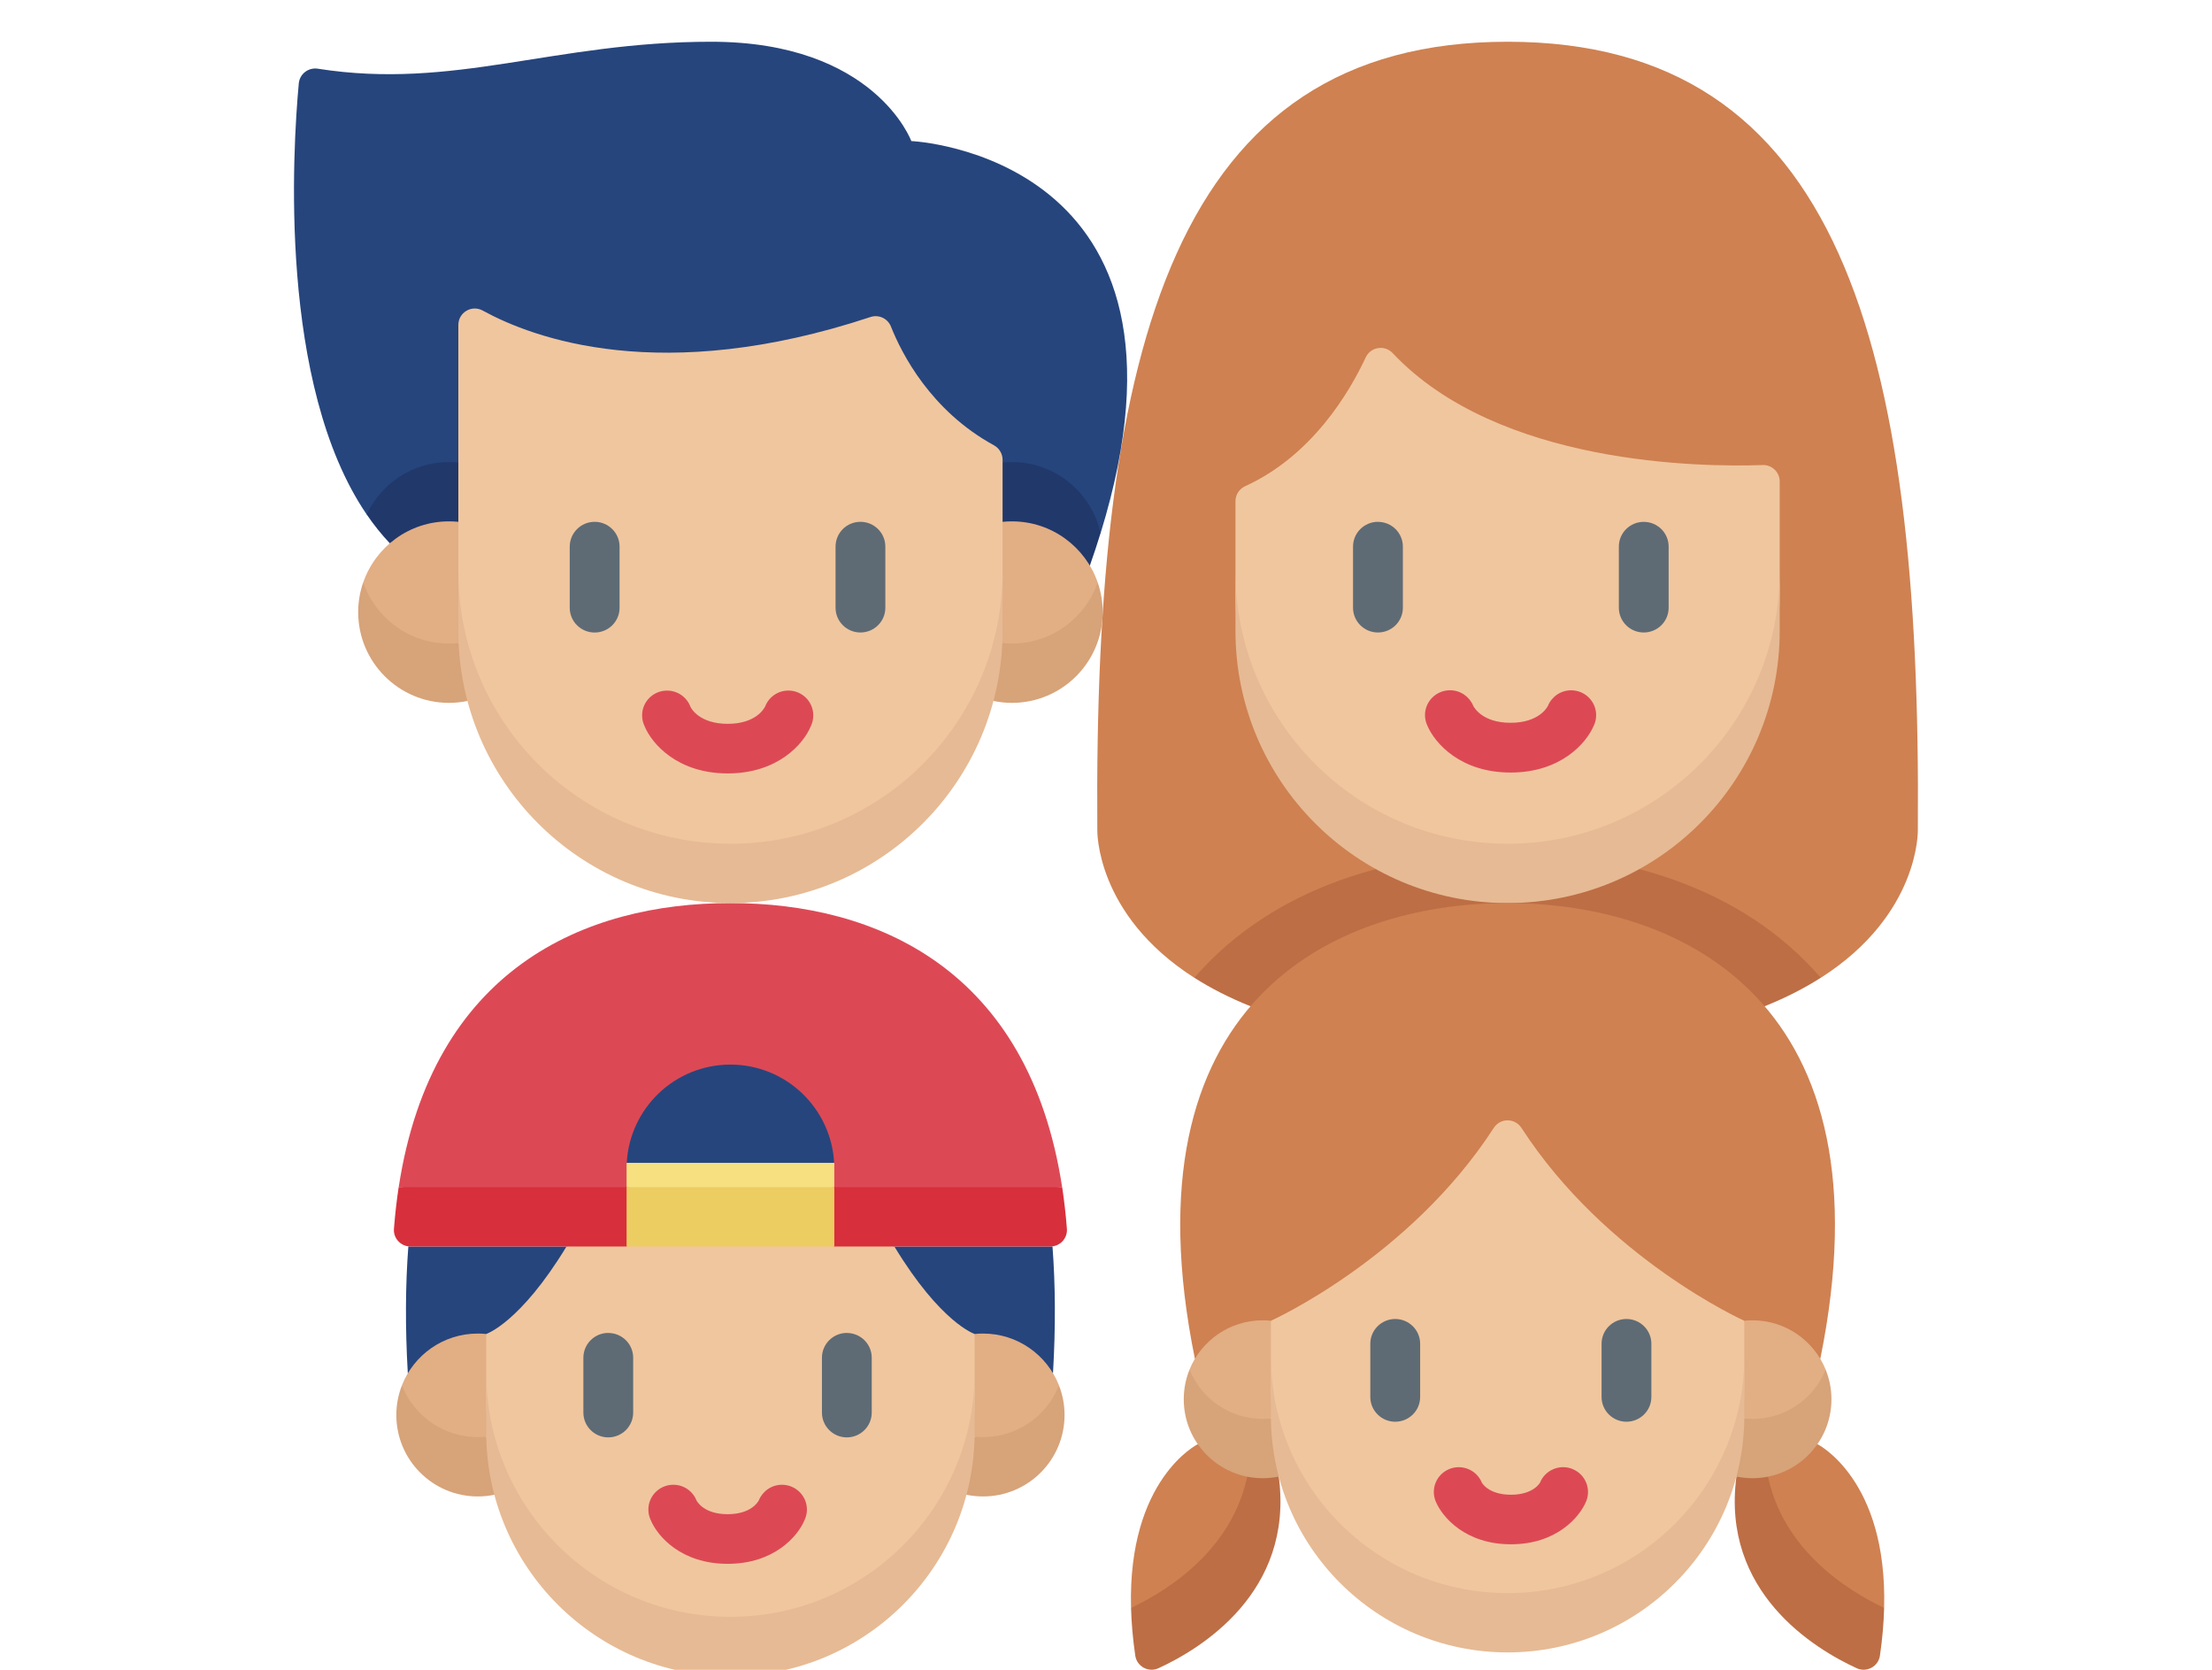 <svg xmlns="http://www.w3.org/2000/svg" width="53" height="40" viewBox="0 0 53 40">
    <g fill="none" fill-rule="evenodd">
        <g fill-rule="nonzero">
            <g>
                <g>
                    <g>
                        <path fill="#CF8151" d="M9.852 0C1.912 0-.065 7.212.022 18.88c0 0-.058 2.022 2.325 3.543h15.01c2.383-1.52 2.325-3.543 2.325-3.543C19.77 7.212 17.793 0 9.853 0z" transform="translate(-17 -187) translate(24 188) translate(19.27)"/>
                        <path fill="#BD6E45" d="M9.852 19.424c-2.664 0-5.595.789-7.505 2.998.383.244.828.475 1.346.683H16.01c.519-.208.964-.439 1.346-.683-1.91-2.21-4.84-2.998-7.504-2.998z" transform="translate(-17 -187) translate(24 188) translate(19.27)"/>
                        <path fill="#F0C69E" d="M6.453 7.561c-.39.838-1.288 2.357-2.889 3.086-.14.064-.232.204-.232.359v2.256c0 3.6 2.92 6.683 6.52 6.683 3.601 0 6.52-3.082 6.52-6.683V10.534c0-.223-.185-.402-.408-.394-1.44.051-6.33.012-8.865-2.681-.192-.204-.527-.151-.646.102z" transform="translate(-17 -187) translate(24 188) translate(19.27)"/>
                        <path fill="#E6BA94" d="M9.852 19.212c-3.6 0-6.52-2.919-6.52-6.52v1.421c0 3.601 2.92 6.52 6.52 6.52 3.601 0 6.52-2.919 6.52-6.52v-1.42c0 3.6-2.919 6.52-6.52 6.52z" transform="translate(-17 -187) translate(24 188) translate(19.27)"/>
                    </g>
                    <g>
                        <path fill="#26457D" d="M15.86 11.326c.065-1.11.058-2.12-.012-3.037H.414c-.07.917-.077 1.927-.013 3.037h15.46z" transform="translate(-17 -187) translate(24 188) translate(2.37 20.57)"/>
                        <path fill="#E2AE84" d="M.26 11.615c0 1.247.63 1.95 1.457 1.95l.564-.72.686-1.23-.688-1.23c-.066-.007-.134-.01-.202-.01-.827 0-1.533.514-1.817 1.24z" transform="translate(-17 -187) translate(24 188) translate(2.37 20.57)"/>
                        <path fill="#D7A379" d="M2.077 12.856c-.827 0-1.533-.514-1.817-1.24-.086.22-.134.459-.134.71 0 1.077.873 1.951 1.951 1.951.137 0 .27-.014.398-.04l.492-.673-.686-.718c-.067.007-.135.01-.204.01z" transform="translate(-17 -187) translate(24 188) translate(2.37 20.57)"/>
                        <path fill="#E2AE84" d="M16.003 11.615c0 1.247-.63 1.95-1.458 1.95l-.563-.72-.687-1.23.688-1.23c.067-.007.134-.01.202-.01.827 0 1.533.514 1.818 1.24z" transform="translate(-17 -187) translate(24 188) translate(2.37 20.57)"/>
                        <path fill="#D7A379" d="M14.185 12.856c.827 0 1.533-.514 1.818-1.24.086.22.134.459.134.71 0 1.077-.874 1.951-1.952 1.951-.136 0-.27-.014-.398-.04l-.492-.673.687-.718c.066.007.134.01.203.01z" transform="translate(-17 -187) translate(24 188) translate(2.37 20.57)"/>
                        <path fill="#F0C69E" d="M12.059 8.289l-3.995-.688-3.86.688c-1.115 1.835-1.925 2.096-1.925 2.096v1.564c0 3.232 2.62 5.945 5.852 5.945s5.852-2.713 5.852-5.945v-1.564s-.81-.26-1.924-2.096z" transform="translate(-17 -187) translate(24 188) translate(2.37 20.57)"/>
                        <path fill="#E6BA94" d="M8.131 17.161c-3.232 0-5.852-2.62-5.852-5.852v1.421c0 3.232 2.62 5.852 5.852 5.852s5.852-2.62 5.852-5.852v-1.42c0 3.231-2.62 5.851-5.852 5.851z" transform="translate(-17 -187) translate(24 188) translate(2.37 20.57)"/>
                        <path fill="#DC4955" d="M16.079 6.868c-.8-5.231-4.456-6.805-7.948-6.805S.983 1.637.183 6.868l7.948.688 7.948-.688z" transform="translate(-17 -187) translate(24 188) translate(2.37 20.57)"/>
                        <path fill="#D82F3C" d="M.182 6.868c-.048.319-.086.65-.113.997-.018.228.164.424.394.424h5.18l2.488-.688 2.489.688h5.18c.229 0 .411-.196.393-.424-.027-.346-.065-.678-.113-.997H.182z" transform="translate(-17 -187) translate(24 188) translate(2.37 20.57)"/>
                        <path fill="#26457D" d="M10.616 6.286c-.07-1.312-1.156-2.354-2.485-2.354S5.717 4.974 5.647 6.286l2.484.688 2.485-.688z" transform="translate(-17 -187) translate(24 188) translate(2.37 20.57)"/>
                        <path fill="#F6E080" d="M5.643 6.868L5.643 6.286 10.62 6.286 10.62 6.868 8.131 7.556z" transform="translate(-17 -187) translate(24 188) translate(2.37 20.57)"/>
                        <path fill="#ECCD61" d="M5.643 6.868L10.62 6.868 10.62 8.289 5.643 8.289z" transform="translate(-17 -187) translate(24 188) translate(2.37 20.57)"/>
                    </g>
                    <g>
                        <path fill="#CF8151" d="M2.898 13.518l-1.234-.493s-1.68.834-1.599 3.92c2.027.303 3.226-1.522 2.833-3.427zM16.58 10.98C18.312 2.461 13.292.063 9.086.063 4.882.063-.138 2.46 1.595 10.98h14.984z" transform="translate(-17 -187) translate(24 188) translate(20.035 20.57)"/>
                        <path fill="#BD6E45" d="M3.605 13.801l-.707-.283C2.631 15.494.942 16.534.065 16.946c.01.351.041.731.101 1.143.038.261.316.413.556.303 1.008-.463 3.25-1.816 2.883-4.591z" transform="translate(-17 -187) translate(24 188) translate(20.035 20.57)"/>
                        <path fill="#E2AE84" d="M1.466 11.239c0 .788.548 1.879 1.341 1.879l.61-.709.663-.578-.665-1.763c-.064-.007-.13-.01-.196-.01-.793 0-1.472.488-1.753 1.18z" transform="translate(-17 -187) translate(24 188) translate(20.035 20.57)"/>
                        <path fill="#D7A379" d="M3.22 12.42c-.794 0-1.473-.49-1.754-1.181-.089.219-.138.459-.138.71 0 1.044.847 1.891 1.891 1.891.133 0 .262-.013.386-.04l.656-.775-.845-.616c-.065.007-.13.01-.197.01z" transform="translate(-17 -187) translate(24 188) translate(20.035 20.57)"/>
                        <path fill="#CF8151" d="M15.277 13.518l1.234-.493s1.68.834 1.598 3.92c-2.026.303-3.225-1.522-2.832-3.427z" transform="translate(-17 -187) translate(24 188) translate(20.035 20.57)"/>
                        <path fill="#BD6E45" d="M14.57 13.801l.707-.283c.267 1.976 1.955 3.016 2.832 3.428-.009.351-.04.731-.1 1.143-.038.261-.316.413-.556.303-1.009-.463-3.25-1.816-2.883-4.591z" transform="translate(-17 -187) translate(24 188) translate(20.035 20.57)"/>
                        <path fill="#E2AE84" d="M16.708 11.239c0 .788-.547 1.879-1.34 1.879l-.61-.709-.663-.578.665-1.763c.064-.007.13-.01.195-.01.794 0 1.472.488 1.753 1.18z" transform="translate(-17 -187) translate(24 188) translate(20.035 20.57)"/>
                        <path fill="#D7A379" d="M14.955 12.42c.794 0 1.472-.49 1.753-1.181.09.219.139.459.139.71 0 1.044-.847 1.891-1.892 1.891-.132 0-.26-.013-.385-.04l-.656-.775.845-.616c.064.007.13.01.196.01z" transform="translate(-17 -187) translate(24 188) translate(20.035 20.57)"/>
                        <path fill="#F0C69E" d="M9.419 5.448c2.029 3.133 5.34 4.621 5.34 4.621v1.584c0 3.133-2.539 5.672-5.672 5.672-3.132 0-5.672-2.54-5.672-5.672v-1.584s3.312-1.488 5.341-4.62c.156-.242.506-.242.663 0z" transform="translate(-17 -187) translate(24 188) translate(20.035 20.57)"/>
                        <path fill="#E6BA94" d="M9.087 16.593c-3.132 0-5.672-2.54-5.672-5.673v1.421c0 3.133 2.54 5.672 5.672 5.672 3.133 0 5.673-2.54 5.673-5.672v-1.42c0 3.132-2.54 5.672-5.673 5.672z" transform="translate(-17 -187) translate(24 188) translate(20.035 20.57)"/>
                    </g>
                    <g>
                        <path fill="#26457D" d="M19.37 11.773c2.799-9.07-4.535-9.394-4.535-9.394S13.963 0 10.04 0C6.27 0 3.888 1.16.617.646.39.61.18.77.159.998.012 2.583-.334 8.219 1.786 11.324l17.584.45z" transform="translate(-17 -187) translate(24 188)"/>
                        <path fill="#21386B" d="M3.757 10.068c-.873 0-1.625.514-1.971 1.256.169.247.353.478.554.69l2.592.052-.95-1.987c-.074-.007-.15-.011-.225-.011zM19.113 12.549c.094-.266.178-.524.256-.776-.214-.975-1.083-1.705-2.123-1.705-.076 0-.15.004-.224.011l-.758 2.403 2.85.067z" transform="translate(-17 -187) translate(24 188)"/>
                        <path fill="#E2AE84" d="M1.702 12.952c0 1.116.627 2.217 1.578 2.217l.709-.766 1.24-.581L3.983 11.5c-.074-.007-.15-.011-.225-.011-.952 0-1.76.611-2.055 1.463z" transform="translate(-17 -187) translate(24 188)"/>
                        <path fill="#D7A379" d="M3.757 14.416c-.952 0-1.76-.612-2.055-1.464-.077.223-.12.462-.12.71 0 1.201.974 2.175 2.175 2.175.152 0 .3-.016.443-.046l.443-.786-.654-.602c-.077.008-.154.013-.232.013z" transform="translate(-17 -187) translate(24 188)"/>
                        <path fill="#E2AE84" d="M19.301 12.952c0 1.116-.627 2.217-1.578 2.217l-.709-.766-1.24-.581 1.248-2.322c.074-.007.149-.011.224-.011.952 0 1.76.611 2.055 1.463z" transform="translate(-17 -187) translate(24 188)"/>
                        <path fill="#D7A379" d="M17.246 14.416c.952 0 1.76-.612 2.055-1.464.077.223.12.462.12.71 0 1.201-.974 2.175-2.175 2.175-.152 0-.3-.016-.443-.046l-.443-.786.654-.602c.077.008.154.013.232.013z" transform="translate(-17 -187) translate(24 188)"/>
                        <path fill="#F0C69E" d="M17.022 10.013V13.273c0 3.602-2.92 6.672-6.52 6.672-3.601 0-6.52-3.07-6.52-6.671V6.785c0-.3.32-.49.583-.346 1.205.662 4.28 1.814 9.292.155.199-.066.414.035.491.23.256.644.95 2.014 2.468 2.843.126.07.206.202.206.346z" transform="translate(-17 -187) translate(24 188)"/>
                        <path fill="#E6BA94" d="M10.502 19.212c-3.601 0-6.52-2.919-6.52-6.52v1.421c0 3.601 2.919 6.52 6.52 6.52 3.6 0 6.52-2.919 6.52-6.52v-1.42c0 3.6-2.92 6.52-6.52 6.52z" transform="translate(-17 -187) translate(24 188)"/>
                    </g>
                </g>
                <g>
                    <g fill="#5E6B75">
                        <path d="M.672.03C.342.03.075.297.075.625v1.464c0 .328.267.593.597.593.33 0 .597-.265.597-.593V.624C1.269.296 1 .03.672.03zM7.04.03c-.33 0-.596.266-.596.594v1.464c0 .328.267.593.596.593.33 0 .597-.265.597-.593V.624C7.637.296 7.37.03 7.04.03zM19.44.03c-.33 0-.597.266-.597.594v1.464c0 .328.267.593.597.593.33 0 .597-.265.597-.593V.624c0-.328-.268-.593-.597-.593zM25.808 2.681c.33 0 .597-.265.597-.593V.624c0-.328-.267-.593-.597-.593-.33 0-.596.265-.596.593v1.464c0 .328.267.593.596.593zM.998 19.46c-.33 0-.596.266-.596.594v1.314c0 .328.267.594.596.594.33 0 .597-.266.597-.594v-1.314c0-.328-.267-.593-.597-.593zM6.715 19.46c-.33 0-.597.266-.597.594v1.314c0 .328.267.594.596.594.33 0 .597-.266.597-.594v-1.314c0-.328-.267-.593-.596-.593zM19.854 19.126c-.33 0-.597.266-.597.593v1.275c0 .327.267.593.597.593.33 0 .597-.266.597-.593v-1.275c0-.327-.268-.593-.597-.593zM25.394 19.126c-.33 0-.596.266-.596.593v1.275c0 .327.267.593.596.593.33 0 .597-.266.597-.593v-1.275c0-.327-.267-.593-.597-.593z" transform="translate(-17 -187) translate(24 188) translate(6.576 11.47)"/>
                    </g>
                    <path fill="#DC4955" d="M24.103 22.72c-.305-.124-.653.02-.779.324-.001.003-.155.292-.698.292-.543 0-.697-.29-.698-.292-.125-.303-.474-.448-.78-.323-.304.125-.45.472-.324.775.158.381.716 1.027 1.802 1.027 1.087 0 1.644-.646 1.802-1.027.126-.303-.02-.65-.325-.775zM24.612 4.912c.036-.077.056-.161.056-.25 0-.33-.268-.596-.599-.596-.25 0-.465.152-.555.37-.02.041-.22.408-.896.408s-.876-.367-.896-.409c-.09-.217-.305-.37-.555-.37-.331 0-.6.267-.6.596 0 .09.021.175.057.251.178.421.794 1.124 1.994 1.124s1.816-.703 1.994-1.124zM5.16 23.097c-.252 0-.467.156-.555.375-.017.033-.184.33-.747.33s-.729-.297-.746-.33c-.088-.22-.303-.375-.555-.375-.33 0-.598.266-.598.595 0 .089.02.173.056.25.161.39.731 1.049 1.843 1.049 1.113 0 1.683-.66 1.844-1.05.035-.076.056-.16.056-.25 0-.327-.268-.594-.598-.594zM5.313 4.072c-.258 0-.477.164-.56.392l-.002-.001c-.02.041-.219.406-.891.406-.673 0-.872-.365-.892-.406-.083-.228-.304-.39-.562-.39-.33 0-.597.265-.597.593 0 .095.022.185.061.264.174.419.788 1.127 1.99 1.127s1.816-.708 1.989-1.127c.04-.08.061-.17.061-.264 0-.328-.267-.594-.597-.594z" transform="translate(-17 -187) translate(24 188) translate(6.576 11.47)"/>
                </g>
            </g>
        </g>
    </g>
</svg>
